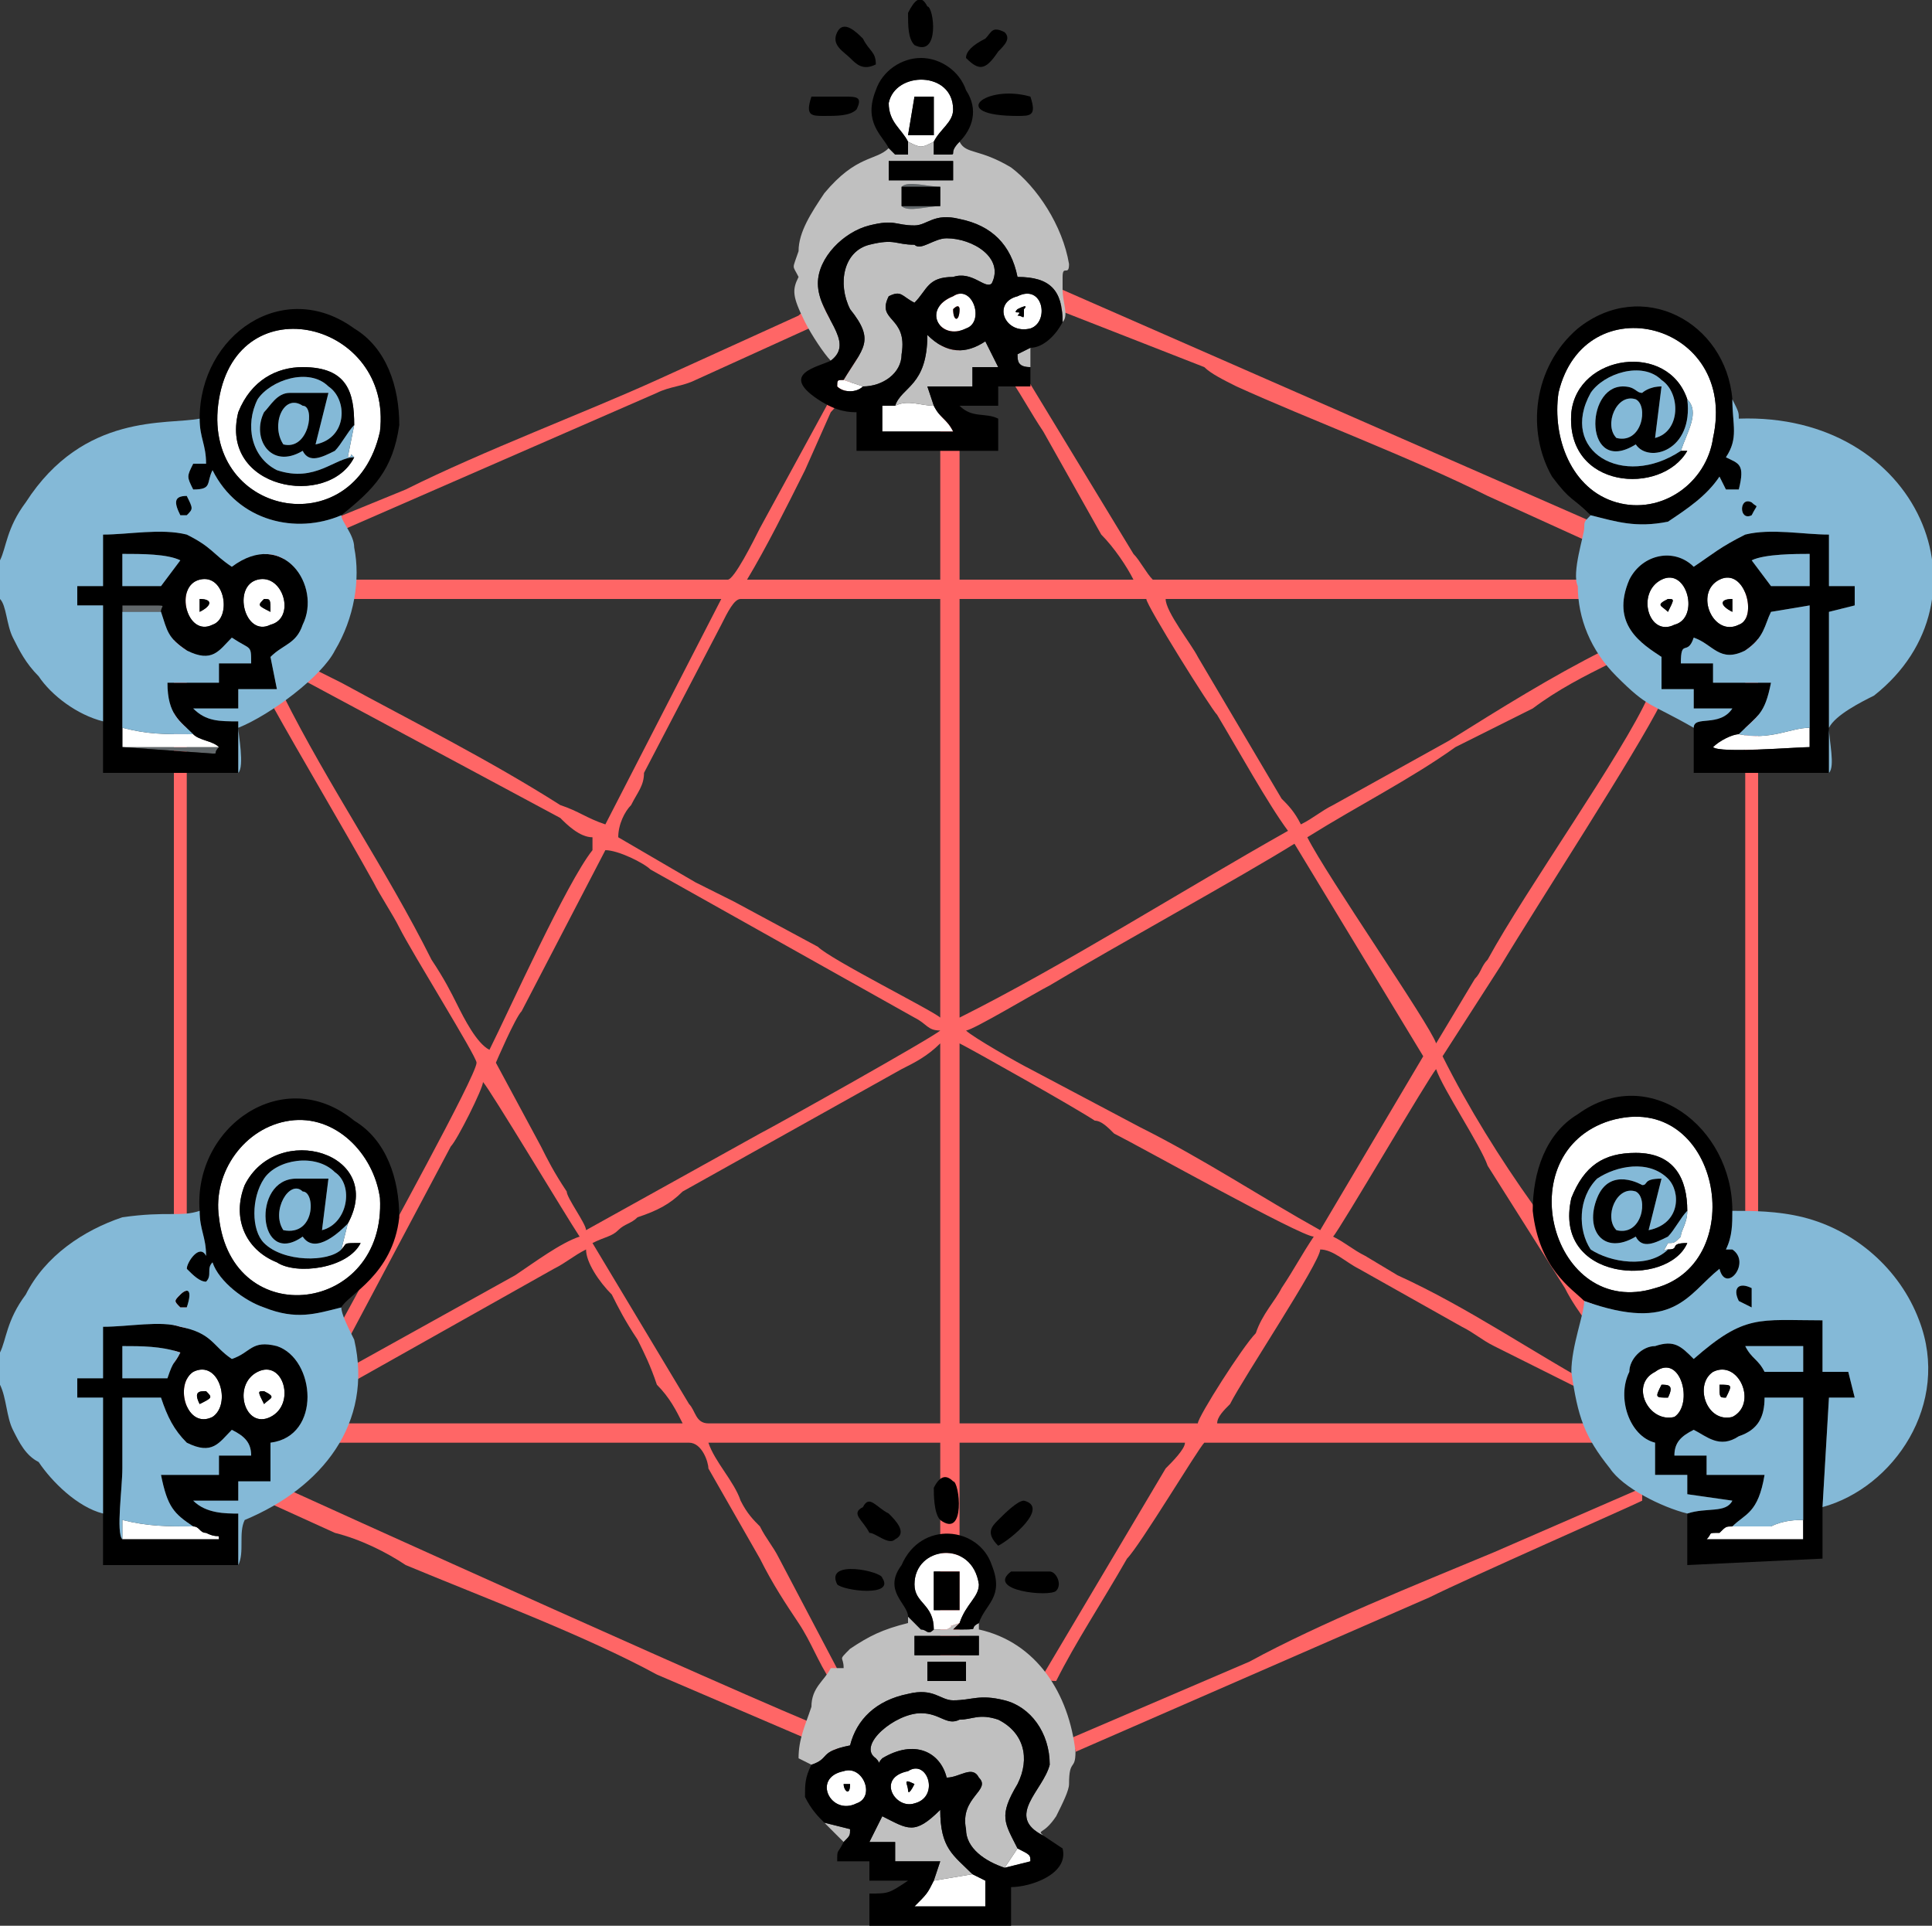 <?xml version="1.0" encoding="UTF-8"?>
<!DOCTYPE svg PUBLIC "-//W3C//DTD SVG 1.1//EN" "http://www.w3.org/Graphics/SVG/1.1/DTD/svg11.dtd">
<!-- Creator: CorelDRAW X6 -->
<svg xmlns="http://www.w3.org/2000/svg" xml:space="preserve" width="300px" height="299px" version="1.1" style="shape-rendering:geometricPrecision; text-rendering:geometricPrecision; image-rendering:optimizeQuality; fill-rule:evenodd; clip-rule:evenodd"
viewBox="0 0 300 299"
 xmlns:xlink="http://www.w3.org/1999/xlink">
 <rect x="0" y="0" width="300" height="299" fill="#333333" stroke="none"/>
 <defs>
  <style type="text/css">
   <![CDATA[
    .fil4 {fill:black}
    .fil1 {fill:#61676A}
    .fil5 {fill:#84B9D7}
    .fil3 {fill:silver}
    .fil0 {fill:#FF6666}
    .fil2 {fill:white}
   ]]>
  </style>
 </defs>
 <g id="Ebene_x0020_1">
  <g id="_664884496">
   <g id="logo-1-striche.pdf">
    <g>
     <g>
      <path class="fil0" d="M92 193c2,-1 3,-1 4,-2 1,-1 2,-1 3,-2 3,-1 5,-2 7,-4l34 -19c2,-1 4,-2 6,-4l0 59 -36 0c-2,0 -2,-2 -3,-3l-15 -25zm57 -31c2,1 18,10 21,12 1,0 2,1 3,2 4,2 29,16 31,16 -2,3 -3,5 -5,8 -1,2 -3,4 -4,7 -2,2 -9,13 -9,14l-37 0 0 -59zm1 -2c1,0 11,-6 13,-7 10,-6 30,-17 38,-22l20 33 -16 27c-9,-5 -18,-11 -28,-16l-17 -9c-2,-1 -9,-5 -10,-6zm-73 5c0,0 3,-7 4,-8l13 -25c2,0 6,2 7,3l41 23c2,1 2,2 4,2 -1,1 -26,15 -28,16l-27 15c0,-1 -3,-5 -3,-6 -2,-3 -3,-5 -4,-7l-7 -13zm19 -35c0,-2 1,-4 2,-5 1,-2 2,-3 2,-5l12 -23c1,-2 2,-4 3,-4l31 0 0 65c-1,-1 -17,-9 -19,-11l-13 -7c-2,-1 -4,-2 -6,-3l-12 -7zm53 -37l29 0c0,1 10,17 11,18 3,5 8,14 11,18 -16,9 -35,21 -51,29l0 -65zm-33 -3c3,-5 6,-11 9,-17l4 -9c2,-2 3,-5 5,-8 -1,0 -1,-1 -2,-1 -1,2 -2,3 -2,5l-12 22c-1,2 -4,8 -5,8l-61 0 0 3 60 0 -18 35c-3,-1 -4,-2 -7,-3 -11,-7 -23,-13 -34,-19 -2,-1 -4,-2 -6,-3 0,1 0,1 -1,2l41 22c1,1 3,3 5,3 0,2 0,1 0,2 -4,5 -13,25 -16,31 -2,-1 -4,-5 -5,-7 -1,-2 -2,-4 -4,-7 -7,-14 -16,-27 -23,-41 -1,0 -1,0 -2,1 5,9 11,19 16,28 1,2 3,5 4,7 2,4 12,20 12,21 0,2 -15,29 -17,33l-6 11c1,1 1,1 2,1l17 -32c1,-1 5,-9 5,-10 1,1 13,21 15,24 -3,1 -7,4 -10,6l-27 15c0,1 0,1 1,2l32 -18c2,-1 3,-2 5,-3 0,2 2,5 4,7 1,2 2,4 4,7 1,2 2,4 3,7 2,2 3,4 4,6l-57 0 0 3 58 0c2,0 3,3 3,4l8 14c2,4 4,7 6,10 2,3 3,6 5,9 1,0 1,0 2,0l-10 -19c-1,-2 -2,-3 -3,-5 -1,-1 -2,-2 -3,-4 -1,-3 -4,-6 -5,-9l36 0 0 39 3 0 0 -39 35 0c0,1 -2,3 -3,4l-19 32c1,1 1,1 2,1 3,-6 7,-12 11,-19 2,-2 11,-17 12,-18l65 0 0 -3 -63 0c0,-1 1,-2 2,-3 2,-4 14,-22 14,-24 2,0 4,2 6,3l16 9c2,1 3,2 5,3l16 8c1,0 1,0 1,-1 -11,-6 -21,-13 -32,-18l-5 -3c-2,-1 -3,-2 -5,-3 1,-1 15,-25 16,-26 1,3 7,12 8,15l12 19c2,4 5,7 7,11 1,0 1,0 2,-1 -2,-4 -5,-8 -7,-11 -2,-4 -5,-8 -7,-12 -5,-7 -10,-15 -14,-23l9 -14c6,-10 21,-33 25,-41 -1,0 -1,0 -2,-1 -4,9 -19,30 -25,41 -1,1 -1,2 -2,3l-6 10c-1,-3 -17,-26 -20,-32 8,-5 16,-9 23,-14l12 -6c4,-3 8,-5 12,-7 -1,-1 -1,-1 -1,-2 -8,4 -16,9 -24,14l-18 10c-2,1 -3,2 -5,3 -1,-2 -2,-3 -3,-4l-13 -22c-1,-2 -5,-7 -5,-9l71 0 0 -3 -73 0c-1,-1 -2,-3 -3,-4l-17 -28c-1,0 -1,1 -2,1 2,3 3,5 5,8l9 16c2,2 4,5 5,7l-27 0 0 -46 -3 0 0 46 -30 0z"/>
      <polygon class="fil0" points="27,219 29,219 29,90 27,90 "/>
      <polygon class="fil0" points="271,194 273,194 273,89 271,89 "/>
      <path class="fil0" d="M164 48l23 9c1,1 3,2 5,3 11,5 27,11 39,17l22 10c0,-2 1,-2 1,-3l-89 -39c0,2 0,2 -1,3z"/>
      <path class="fil0" d="M130 272c0,-2 0,-2 0,-3 -2,0 -86,-38 -88,-39 -1,2 -1,2 -1,3l11 5c4,1 8,3 11,5 12,5 28,11 39,17l28 12z"/>
      <path class="fil0" d="M41 85c0,2 0,2 1,3 1,-1 4,-2 5,-3l55 -24c2,-1 4,-1 6,-2l22 -10c0,-1 0,-1 0,-2 -2,0 -5,1 -6,2l-22 10c-11,5 -27,11 -39,17l-22 9z"/>
      <path class="fil0" d="M222 248c6,-3 31,-14 33,-15 0,-1 0,-1 0,-2l-23 10c-12,5 -27,11 -38,17l-28 12c0,1 1,1 1,2l55 -24z"/>
     </g>
    </g>
   </g>
   <g id="logo-2-figuren.pdf">
    <g>
     <g>
      <path class="fil1" d="M34 116l-15 0 0 -3 0 -18 6 0c0,-1 1,-1 -1,-1l-5 0c0,2 0,21 0,22l14 1c1,0 0,0 1,-1z"/>
      <path class="fil1" d="M140 32c1,1 4,0 6,0 0,-1 0,-2 0,-3 -2,0 -5,-1 -6,0l6 0 0 3 -6 0z"/>
     </g>
     <g>
      <path class="fil2" d="M54 190l-1 4c1,-1 0,-1 3,-1 -2,4 -10,5 -13,3 -5,-2 -7,-7 -5,-12 5,-10 22,-5 16,6zm-20 -1c2,18 26,15 25,-3 -1,-7 -7,-13 -14,-12 -7,1 -12,8 -11,15z"/>
      <path class="fil2" d="M55 71c-4,8 -21,5 -18,-7 2,-5 6,-7 10,-7 7,0 8,4 8,9l-1 5c1,0 0,-1 1,0zm4 -4c2,-17 -22,-23 -25,-5 -3,18 21,23 25,5z"/>
      <path class="fil2" d="M259 194c2,0 0,-1 3,-1 -3,7 -21,6 -18,-7 2,-5 5,-7 10,-7 6,0 8,4 8,9 0,2 -1,3 -1,4 -1,1 -1,1 -2,1 -1,2 -1,1 0,1zm-9 -20c-16,5 -9,31 7,26 15,-4 10,-31 -7,-26z"/>
      <path class="fil2" d="M262 70c-4,7 -19,6 -18,-6 1,-9 15,-11 18,-2 2,2 0,5 -1,8 2,0 1,0 1,0zm4 -2c4,-18 -20,-24 -24,-7 -1,7 2,15 9,17 7,2 14,-3 15,-10z"/>
      <path class="fil2" d="M145 244l4 0 0 6 -4 0 0 -6zm0 9c1,0 2,0 2,0 2,-1 -1,0 2,-1 1,-3 3,-4 3,-6 -1,-7 -10,-6 -10,0 0,3 3,3 3,7z"/>
      <path class="fil2" d="M142 15l3 0 0 6 -4 0 1 -6zm-1 7c2,1 2,1 4,0 1,-2 3,-3 3,-5 0,-6 -9,-6 -10,-1 0,3 2,4 3,6z"/>
      <path class="fil2" d="M145 63c-2,0 -4,-1 -6,0l-2 0 0 4 11 0c-1,-2 -2,-2 -3,-4z"/>
      <path class="fil2" d="M145 292c-1,2 -1,2 -3,4l11 0 0 -4 -2 -1 -6 1z"/>
      <path class="fil2" d="M32 216c1,1 1,1 -1,2 -1,-2 0,-2 1,-2zm-2 -3c-3,2 -1,9 3,7 3,-2 1,-9 -3,-7z"/>
      <path class="fil2" d="M41 216c2,1 1,1 0,2 -1,-2 -1,-2 0,-2zm-1 -3c-4,2 -2,9 2,7 4,-2 2,-9 -2,-7z"/>
      <path class="fil2" d="M269 95c-2,-1 -2,-2 0,-2l0 2zm-2 -5c-4,2 -1,9 3,7 3,-1 1,-9 -3,-7z"/>
      <path class="fil2" d="M42 95c-2,-1 -2,-1 -1,-2 1,0 1,0 1,2zm-2 -5c-4,1 -2,9 2,7 4,-1 2,-8 -2,-7z"/>
      <path class="fil2" d="M258 215c1,0 2,0 1,2 -2,0 -2,0 -1,-2zm-1 -2c-4,2 -1,8 3,7 3,-2 1,-10 -3,-7z"/>
      <path class="fil2" d="M31 95c0,-2 0,-1 0,-2 2,0 2,1 0,2zm0 -5c-4,1 -2,9 2,7 3,-1 2,-8 -2,-7z"/>
      <path class="fil2" d="M267 215c2,0 2,0 1,2 -1,0 -1,0 -1,-2zm-1 -2c-3,2 -1,8 3,7 4,-2 1,-9 -3,-7z"/>
      <path class="fil2" d="M259 95c-1,-1 -2,-1 0,-2 1,0 1,0 0,2zm-1 -5c-4,2 -2,9 2,7 4,-1 2,-9 -2,-7z"/>
      <path class="fil2" d="M270 114c-1,0 -3,1 -4,2 1,1 13,0 15,0l0 -3c-3,0 -6,2 -11,1z"/>
      <path class="fil2" d="M269 237c-1,0 -1,0 -2,1 -2,0 -1,0 -2,1l15 0 0 -3c-1,0 -3,0 -5,1 -2,0 -4,0 -6,0z"/>
      <path class="fil2" d="M34 116c-1,-1 -3,-1 -4,-2 -5,0 -7,0 -11,-1l0 3 15 0z"/>
      <path class="fil2" d="M19 239l15 0c0,-1 0,0 -2,-1 -1,0 -1,-1 -2,-1 -4,0 -7,0 -11,-1l0 3z"/>
      <path class="fil2" d="M142 277c-1,2 -1,1 -1,1 0,-1 -1,-2 1,-1zm-1 -2c-5,1 -2,6 1,5 4,-1 2,-7 -1,-5z"/>
      <path class="fil2" d="M132 277c0,2 -1,1 -1,0l1 0zm-1 -2c-5,1 -2,7 2,5 3,-1 1,-6 -2,-5z"/>
      <path class="fil2" d="M149 48c0,2 -1,2 -1,0 1,-1 1,0 1,0zm-1 -2c-5,2 -2,7 2,5 3,-1 1,-7 -2,-5z"/>
      <path class="fil2" d="M159 48c0,2 0,1 -1,1 1,-1 -1,0 0,-1 2,-1 1,0 1,0zm-1 -2c-4,1 -2,6 2,5 3,-1 2,-7 -2,-5z"/>
      <path class="fil2" d="M134 60l-3 -1c-1,0 -1,0 -1,1 1,1 3,1 4,0z"/>
      <path class="fil2" d="M156 290l4 -1c0,-1 0,-1 -2,-2l-2 3z"/>
     </g>
     <g>
      <path class="fil3" d="M140 29c1,-1 4,0 6,0 0,1 0,2 0,3 -2,0 -5,1 -6,0l0 -3zm-2 -4l7 0 3 0 0 3 -10 0 0 -3zm0 -2c-2,2 -5,1 -10,7 -2,3 -4,6 -4,9 -1,3 -1,2 0,4 -1,2 -1,3 1,7 1,2 3,5 4,6 4,-3 -2,-7 -2,-12 0,-4 4,-8 8,-9 4,-1 4,0 7,0 2,0 3,-2 7,-1 5,1 8,4 9,9 5,0 7,2 7,7 1,-1 0,-3 0,-5 0,-1 0,-2 0,-2 0,-2 1,0 1,-2 -1,-6 -5,-12 -9,-15 -5,-3 -7,-2 -8,-4 -2,2 0,2 -2,2l-2 0 0 -2c-2,1 -2,1 -4,0l0 2 -2 0 -1 -1z"/>
      <path class="fil3" d="M146 258l2 0 2 0 0 3 -1 0 -4 0 -1 0 0 -3 2 0zm-4 -4l10 0 0 3 -10 0 0 -3zm-16 20c3,-1 1,-2 6,-3 1,-4 4,-7 9,-8 4,-1 5,1 7,1 3,0 4,-1 8,0 4,1 7,5 7,10 -1,4 -7,8 -1,11 -1,-1 0,0 2,-3 1,-2 2,-4 2,-5 0,-4 1,-2 1,-5 -1,-9 -6,-17 -15,-19l0 -1c-2,1 1,1 -4,1l1 -1c-3,1 0,0 -2,1 0,0 -1,0 -2,0 -1,1 -1,0 -2,0 -1,-1 0,0 -2,-2l0 1c-4,1 -6,2 -9,4 -2,2 -1,1 -1,3 -2,0 -1,0 -2,0 -1,2 -3,3 -3,6 -1,3 -2,5 -2,8l2 1z"/>
      <path class="fil3" d="M131 59l3 1c3,0 6,-2 6,-5 1,-6 -4,-5 -2,-9 2,-1 2,0 4,1 2,-2 2,-4 6,-4 3,-1 5,2 6,1 2,-4 -3,-7 -7,-7 -2,0 -4,2 -5,1 -3,0 -3,-1 -7,0 -4,1 -5,6 -3,10 4,5 2,6 -1,11z"/>
      <path class="fil3" d="M156 290l2 -3c-2,-4 -3,-5 0,-10 2,-4 1,-8 -3,-10 -3,-1 -4,0 -6,0 -2,1 -3,-1 -6,-1 -4,0 -10,5 -7,7 1,1 0,1 1,0 5,-3 9,-1 10,3 2,0 4,-2 5,0 2,2 -3,3 -2,8 0,3 3,5 6,6z"/>
      <path class="fil3" d="M145 292l6 -1c-3,-3 -5,-4 -5,-10 -4,4 -5,3 -9,1l-2 4 4 0 0 3 7 0 -1 3z"/>
      <path class="fil3" d="M139 63c2,-1 4,0 6,0l-1 -3 7 0 0 -3 4 0 -2 -4c-3,2 -6,2 -9,-1 0,8 -4,8 -5,11z"/>
      <path class="fil3" d="M131 286c1,-1 1,-1 1,-2l-4 -1 3 3z"/>
      <path class="fil3" d="M160 57c0,-1 0,-1 0,-3l-2 1c0,1 0,2 2,2z"/>
     </g>
     <g>
      <path class="fil4" d="M151 291l2 1 0 4 -11 0c2,-2 2,-2 3,-4l1 -3 -7 0 0 -3 -4 0 2 -4c4,2 5,3 9,-1 0,6 2,7 5,10zm-10 -16c3,-2 5,4 1,5 -3,1 -6,-4 -1,-5zm-10 0c3,-1 5,4 2,5 -4,2 -7,-4 -2,-5zm27 12c2,1 2,1 2,2l-4 1c-3,-1 -6,-3 -6,-6 -1,-5 4,-6 2,-8 -1,-2 -3,0 -5,0 -1,-4 -5,-6 -10,-3 -1,1 0,1 -1,0 -3,-2 3,-7 7,-7 3,0 4,2 6,1 2,0 3,-1 6,0 4,2 5,6 3,10 -3,5 -2,6 0,10zm-32 -13c-1,2 -1,3 -1,5 1,2 2,3 3,4l4 1c0,1 0,1 -1,2 -1,2 -1,1 -1,3l5 0 0 3 6 0c-3,2 -3,2 -6,2l0 5 22 0 0 -6c3,0 9,-2 8,-6l-3 -2c-6,-3 0,-7 1,-11 0,-5 -3,-9 -7,-10 -4,-1 -5,0 -8,0 -2,0 -3,-2 -7,-1 -5,1 -8,4 -9,8 -5,1 -3,2 -6,3z"/>
      <path class="fil4" d="M145 63c1,2 2,2 3,4l-11 0 0 -4 2 0c1,-3 5,-3 5,-11 3,3 6,3 9,1l2 4 -4 0 0 3 -7 0 1 3zm3 -17c3,-2 5,4 2,5 -4,2 -7,-3 -2,-5zm10 0c4,-2 5,4 2,5 -4,1 -6,-4 -2,-5zm-24 14c-1,1 -3,1 -4,0 0,-1 0,-1 1,-1 3,-5 5,-6 1,-11 -2,-4 -1,-9 3,-10 4,-1 4,0 7,0 1,1 3,-1 5,-1 4,0 9,3 7,7 -1,1 -3,-2 -6,-1 -4,0 -4,2 -6,4 -2,-1 -2,-2 -4,-1 -2,4 3,3 2,9 0,3 -3,5 -6,5zm-5 -4c-2,1 -8,2 -2,6 3,2 5,2 6,2l0 6 22 0 0 -5c-2,-1 -4,0 -6,-2l6 0 0 -3 5 0 0 -3c-2,0 -2,-1 -2,-2l2 -1c2,0 4,-2 5,-4 0,-5 -2,-7 -7,-7 -1,-5 -4,-8 -9,-9 -4,-1 -5,1 -7,1 -3,0 -3,-1 -7,0 -4,1 -8,5 -8,9 0,5 6,9 2,12z"/>
      <path class="fil4" d="M280 236l0 3 -15 0c1,-1 0,-1 2,-1 1,-1 1,-1 2,-1 2,-2 4,-2 5,-8l-9 0 0 -3 -5 0c0,-2 1,-3 3,-4 2,1 4,3 7,1 3,-1 4,-3 4,-6l6 0 0 19zm-14 -23c4,-2 7,5 3,7 -4,1 -6,-5 -3,-7zm-9 0c4,-3 6,5 3,7 -4,1 -7,-5 -3,-7zm14 -4c4,0 6,0 9,0l0 4 -6 0c-1,-2 -2,-2 -3,-4zm-9 34l21 -1 0 -8 1 -17 4 0 -1 -4 -4 0 0 -8c-10,0 -12,-1 -20,6 -2,-2 -3,-3 -6,-2 -2,0 -4,2 -4,4 -2,4 0,10 4,11l0 5 5 0 0 3 7 1c-1,2 -4,1 -7,2l0 8z"/>
      <path class="fil4" d="M30 237c1,0 1,1 2,1 2,1 2,0 2,1l-15 0c-1,-1 0,-8 0,-11 0,-3 0,-7 0,-11l6 0c1,3 2,5 4,7 4,2 5,0 7,-2 2,1 3,2 3,4l-5 0 0 3 -9 0c1,5 2,6 5,8zm10 -24c4,-2 6,5 2,7 -4,2 -6,-5 -2,-7zm-10 0c4,-2 6,5 3,7 -4,2 -6,-5 -3,-7zm-11 -4c3,0 6,0 9,1 -1,2 -1,1 -2,4l-7 0 0 -5zm-3 26l0 8 21 0 0 -8c-2,0 -5,0 -7,-2l7 0 0 -3 5 0 0 -6c8,-1 7,-13 1,-15 -4,-1 -4,1 -7,2 -3,-2 -3,-4 -8,-5 -3,-1 -8,0 -12,0l0 8 -4 0 0 3 4 0 0 18z"/>
      <path class="fil4" d="M281 113l0 3c-2,0 -14,1 -15,0 1,-1 3,-2 4,-2 3,-3 4,-3 5,-8l-9 0 0 -3 -5 0c0,-4 1,-1 2,-4 3,1 4,4 8,2 3,-2 3,-4 4,-6l6 -1 0 19zm-14 -23c4,-2 6,6 3,7 -4,2 -7,-5 -3,-7zm-9 0c4,-2 6,6 2,7 -4,2 -6,-5 -2,-7zm23 -4l0 5 -6 0 -3 -4c2,-1 7,-1 9,-1zm-18 27l0 7 21 0 0 -25 4 -1 0 -3 -4 0 0 -8c-4,0 -9,-1 -13,0 -4,2 -5,3 -8,5 -3,-3 -8,-2 -10,2 -3,7 2,10 5,12l0 5 5 0 0 3 6 0c-2,3 -6,1 -6,3z"/>
      <path class="fil4" d="M30 114c1,1 3,1 4,2 -1,1 0,1 -1,1l-14 -1c0,-1 0,-20 0,-22l5 0c2,0 1,0 1,1 1,3 1,4 4,6 4,2 5,0 7,-2 3,2 3,1 3,4l-5 0 0 3 -8 0c0,5 2,6 4,8zm10 -24c4,-1 6,6 2,7 -4,2 -6,-6 -2,-7zm-9 0c4,-1 5,6 2,7 -4,2 -6,-6 -2,-7zm-12 -4c3,0 7,0 9,1l-3 4 -6 0 0 -5zm-3 26l0 8 21 0 0 -8c-3,0 -5,0 -7,-2l7 0 0 -3 6 0 -1 -5c2,-2 4,-2 5,-5 3,-6 -3,-15 -11,-9 -3,-2 -3,-3 -7,-5 -4,-1 -9,0 -13,0l0 8 -4 0 0 3 4 0 0 18z"/>
      <path class="fil4" d="M266 68c-1,7 -8,12 -15,10 -7,-2 -10,-10 -9,-17 4,-17 28,-11 24,7zm-19 12c4,1 7,2 12,1 3,-2 6,-4 8,-7l1 2 2 0c1,-4 0,-4 -2,-5 2,-3 1,-5 1,-9 -1,-12 -14,-19 -24,-11 -7,6 -8,16 -4,23 3,4 3,3 6,6z"/>
      <path class="fil4" d="M34 189c-1,-7 4,-14 11,-15 7,-1 13,5 14,12 1,18 -23,21 -25,3zm-3 -1c0,3 1,4 1,7 -1,-2 -3,1 -3,2 1,1 2,2 3,2 1,-1 0,-2 1,-3 1,3 5,6 8,7 5,2 8,1 12,0 1,-2 8,-5 9,-14 0,-6 -2,-12 -7,-15 -11,-9 -25,1 -24,14z"/>
      <path class="fil4" d="M59 67c-4,18 -28,13 -25,-5 3,-18 27,-12 25,5zm-28 -2c0,3 1,4 1,7 -1,0 -1,0 -2,0 -1,2 -1,2 0,4 3,0 2,-1 3,-3 4,8 13,10 20,7 5,-4 8,-7 9,-14 0,-6 -2,-12 -7,-15 -11,-8 -24,1 -24,14z"/>
      <path class="fil4" d="M250 174c17,-5 22,22 7,26 -16,5 -23,-21 -7,-26zm-4 28c14,5 16,-1 21,-5 1,4 5,-1 2,-3 -1,0 0,0 -1,0 1,-2 1,-4 1,-6 0,-13 -13,-23 -24,-15 -5,3 -7,9 -7,15 1,9 6,12 8,14z"/>
      <path class="fil4" d="M44 191c-2,-3 1,-8 3,-6 2,0 2,7 -3,6zm9 3c-2,2 -9,2 -12,-1 -2,-2 -2,-7 0,-10 2,-3 8,-4 11,-1 3,2 2,8 -2,9l1 -8c-1,0 -2,0 -2,0 -1,0 -1,0 -3,0 -7,0 -6,14 1,9 2,3 6,-1 7,-2 6,-11 -11,-16 -16,-6 -2,5 0,10 5,12 3,2 11,1 13,-3 -3,0 -2,0 -3,1z"/>
      <path class="fil4" d="M251 191c-2,-2 0,-7 3,-6 2,1 1,7 -3,6zm8 3c-3,3 -9,2 -12,0 -2,-3 -2,-8 1,-11 3,-2 8,-3 11,0 2,2 2,7 -3,8l2 -8c-3,0 -2,1 -3,1 0,0 -5,-3 -7,2 -2,5 1,9 6,6 1,2 3,1 5,0 1,-1 2,-3 3,-4 0,-5 -2,-9 -8,-9 -5,0 -8,2 -10,7 -3,13 15,14 18,7 -3,0 -1,1 -3,1z"/>
      <path class="fil4" d="M44 69c-2,-3 0,-8 3,-6 2,0 1,7 -3,6zm11 2c-3,0 -6,4 -12,2 -4,-2 -5,-7 -3,-11 2,-3 8,-5 11,-2 3,2 3,8 -2,9l2 -8c-3,0 -2,0 -3,0 -1,0 -1,0 -3,0 -2,0 -3,2 -4,3 -2,4 1,9 6,6 1,2 3,1 5,0 1,-1 2,-3 3,-4 0,-5 -1,-9 -8,-9 -4,0 -8,2 -10,7 -3,12 14,15 18,7z"/>
      <path class="fil4" d="M251 68c-2,-2 0,-7 3,-6 2,1 1,7 -3,6zm11 2l-1 0c-9,6 -19,0 -14,-9 2,-3 8,-5 11,-2 3,2 3,8 -1,9l1 -8c-2,0 -3,1 -3,1 -1,0 -1,-1 -3,-1 -6,0 -6,14 2,9 2,3 9,1 8,-7 -3,-9 -17,-7 -18,2 -1,12 14,13 18,6z"/>
      <path class="fil4" d="M138 23l1 1 2 0 0 -2c-1,-2 -3,-3 -3,-6 1,-5 10,-5 10,1 0,2 -2,3 -3,5l0 2 2 0c2,0 0,0 2,-2 2,-2 3,-5 1,-8 -1,-3 -4,-5 -7,-5 -3,0 -6,2 -7,5 -2,5 1,7 2,9z"/>
      <path class="fil4" d="M141 251c2,2 1,1 2,2 1,0 1,1 2,0 0,-4 -3,-4 -3,-7 0,-6 9,-7 10,0 0,2 -2,3 -3,6l-1 1c5,0 2,0 4,-1 1,-3 4,-4 2,-9 -2,-6 -11,-7 -14,0 -3,4 1,6 1,8z"/>
      <polygon class="fil4" points="142,257 152,257 152,254 142,254 "/>
      <polygon class="fil4" points="138,28 148,28 148,25 145,25 138,25 "/>
      <path class="fil4" d="M136 10c0,-2 -1,-2 -2,-4 -1,-1 -3,-3 -4,-1 -1,2 1,3 2,4 1,1 2,2 4,1z"/>
      <path class="fil4" d="M142 7c4,2 3,-6 2,-6 -1,-2 -2,-1 -3,1 0,2 0,4 1,5z"/>
      <path class="fil4" d="M155 240c2,-1 8,-6 4,-7 -1,0 -3,2 -4,3 -1,1 -2,2 0,4z"/>
      <path class="fil4" d="M146 236c4,3 3,-6 2,-6 -1,-1 -2,-1 -3,1 0,1 0,4 1,5z"/>
      <path class="fil4" d="M157 244c-4,3 6,4 7,3 1,-1 0,-3 -1,-3 -2,0 -5,0 -6,0z"/>
      <path class="fil4" d="M134 234c-2,1 0,2 1,4 1,0 3,2 4,1 2,-1 0,-3 -1,-4 -2,-1 -3,-3 -4,-1z"/>
      <path class="fil4" d="M126 15c-1,3 0,3 2,3 2,0 4,0 5,-1 1,-2 0,-2 -2,-2 -1,0 -5,0 -5,0z"/>
      <path class="fil4" d="M130 246c1,1 9,2 7,-1 0,-1 -9,-3 -7,1z"/>
      <path class="fil4" d="M160 15c-7,-2 -13,3 -2,3 2,0 3,0 2,-3z"/>
      <path class="fil4" d="M150 9c2,2 3,2 5,-1 1,-1 2,-2 1,-3 -2,-1 -2,0 -3,1 -2,1 -3,2 -3,3z"/>
      <polygon class="fil4" points="144,261 145,261 149,261 150,261 150,258 148,258 146,258 144,258 "/>
      <polygon class="fil4" points="145,250 149,250 149,244 145,244 "/>
      <polygon class="fil4" points="141,21 145,21 145,15 142,15 "/>
      <polygon class="fil4" points="140,32 146,32 146,29 140,29 "/>
      <path class="fil4" d="M270 202l2 1 0 -3c-2,-1 -3,0 -2,2z"/>
      <path class="fil4" d="M28 80l1 0c1,-1 1,-1 0,-3 -2,0 -2,1 -1,3z"/>
      <path class="fil4" d="M28 201c-1,1 -1,1 0,2l1 0c1,-3 0,-3 -1,-2z"/>
      <path class="fil4" d="M272 80c1,-2 1,-1 0,-2 -2,-1 -2,3 0,2z"/>
      <path class="fil4" d="M268 217c1,-2 1,-2 -1,-2 0,2 0,2 1,2z"/>
      <path class="fil4" d="M259 217c1,-2 0,-2 -1,-2 -1,2 -1,2 1,2z"/>
      <path class="fil4" d="M31 218c2,-1 2,-1 1,-2 -1,0 -2,0 -1,2z"/>
      <path class="fil4" d="M42 95c0,-2 0,-2 -1,-2 -1,1 -1,1 1,2z"/>
      <path class="fil4" d="M259 95c1,-2 1,-2 0,-2 -2,1 -1,1 0,2z"/>
      <path class="fil4" d="M41 218c1,-1 2,-1 0,-2 -1,0 -1,0 0,2z"/>
      <path class="fil4" d="M31 95c2,-1 2,-2 0,-2 0,1 0,0 0,2z"/>
      <path class="fil4" d="M269 95l0 -2c-2,0 -2,1 0,2z"/>
      <path class="fil4" d="M141 278c0,0 0,1 1,-1 -2,-1 -1,0 -1,1z"/>
      <path class="fil4" d="M148 48c0,2 1,2 1,0 0,0 0,-1 -1,0z"/>
      <path class="fil4" d="M158 49c1,0 1,1 1,-1 0,0 1,-1 -1,0 -1,1 1,0 0,1z"/>
      <path class="fil4" d="M131 277c0,1 1,2 1,0l-1 0z"/>
     </g>
     <g>
      <path class="fil5" d="M28 201c1,-1 2,-1 1,2l-1 0c-1,-1 -1,-1 0,-2zm-28 9l0 5c1,2 1,5 2,7 1,2 2,4 4,5 2,3 6,7 10,8l0 -18 -4 0 0 -3 4 0 0 -8c4,0 9,-1 12,0 5,1 5,3 8,5 3,-1 3,-3 7,-2 6,2 7,14 -1,15l0 6 -5 0 0 3 -7 0c2,2 5,2 7,2l0 8c1,-2 0,-5 1,-7 12,-5 20,-15 17,-28 -1,-2 -2,-4 -2,-5 -4,1 -7,2 -12,0 -3,-1 -7,-4 -8,-7 -1,1 0,2 -1,3 -1,0 -2,-1 -3,-2 0,-1 2,-4 3,-2 0,-3 -1,-4 -1,-7 -3,1 -5,0 -12,1 -6,2 -12,6 -15,12 -3,4 -3,7 -4,9z"/>
      <path class="fil5" d="M28 80c-1,-2 -1,-3 1,-3 1,2 1,2 0,3l-1 0zm-28 7l0 6c1,1 1,4 2,6 1,2 2,4 4,6 2,3 6,6 10,7l0 -18 -4 0 0 -3 4 0 0 -8c4,0 9,-1 13,0 4,2 4,3 7,5 8,-6 14,3 11,9 -1,3 -3,3 -5,5l1 5 -6 0 0 3 -7 0c2,2 4,2 7,2l0 8c1,-1 0,-6 0,-7 5,-2 13,-8 15,-12 3,-5 4,-11 3,-16 0,-2 -2,-4 -2,-5 -7,3 -16,1 -20,-7 -1,2 0,3 -3,3 -1,-2 -1,-2 0,-4 1,0 1,0 2,0 0,-3 -1,-4 -1,-7 -5,1 -18,-1 -27,13 -3,4 -3,7 -4,9z"/>
      <path class="fil5" d="M272 80c-2,1 -2,-3 0,-2 1,1 1,0 0,2zm-25 0c-1,1 -1,1 -1,2 0,1 -2,7 -1,9 0,5 2,10 6,14 5,5 5,4 12,8 0,-2 4,0 6,-3l-6 0 0 -3 -5 0 0 -5c-3,-2 -8,-5 -5,-12 2,-4 7,-5 10,-2 3,-2 4,-3 8,-5 4,-1 9,0 13,0l0 8 4 0 0 3 -4 1 0 25c1,-1 0,-5 0,-7 1,-2 5,-4 7,-5 19,-15 7,-44 -21,-43 0,-1 0,-1 -1,-3 0,4 1,6 -1,9 2,1 3,1 2,5l-2 0 -1 -2c-2,3 -5,5 -8,7 -5,1 -8,0 -12,-1z"/>
      <path class="fil5" d="M270 202c-1,-2 0,-3 2,-2l0 3 -2 -1zm-24 0c0,2 -2,7 -2,11 1,7 2,10 6,15 2,3 8,6 12,7 0,2 0,3 0,4l0 3c0,0 0,0 0,1l0 -8c3,-1 6,0 7,-2l-7 -1 0 -3 -5 0 0 -5c-4,-1 -6,-7 -4,-11 0,-2 2,-4 4,-4 3,-1 4,0 6,2 8,-7 10,-6 20,-6l0 8 4 0 1 4 -4 0 -1 17c11,-3 20,-16 15,-29 -3,-8 -10,-14 -18,-16 -4,-1 -8,-1 -11,-1 0,2 0,4 -1,6 1,0 0,0 1,0 3,2 -1,7 -2,3 -5,4 -7,10 -21,5z"/>
      <path class="fil5" d="M19 239l0 -3c4,1 7,1 11,1 -3,-2 -4,-3 -5,-8l9 0 0 -3 5 0c0,-2 -1,-3 -3,-4 -2,2 -3,4 -7,2 -2,-2 -3,-4 -4,-7l-6 0c0,4 0,8 0,11 0,3 -1,10 0,11z"/>
      <path class="fil5" d="M270 114c5,1 8,-1 11,-1l0 -19 -6 1c-1,2 -1,4 -4,6 -4,2 -5,-1 -8,-2 -1,3 -2,0 -2,4l5 0 0 3 9 0c-1,5 -2,5 -5,8z"/>
      <path class="fil5" d="M269 237c2,0 4,0 6,0 2,-1 4,-1 5,-1l0 -19 -6 0c0,3 -1,5 -4,6 -3,2 -5,0 -7,-1 -2,1 -3,2 -3,4l5 0 0 3 9 0c-1,6 -3,6 -5,8z"/>
      <path class="fil5" d="M19 113c4,1 6,1 11,1 -2,-2 -4,-3 -4,-8l8 0 0 -3 5 0c0,-3 0,-2 -3,-4 -2,2 -3,4 -7,2 -3,-2 -3,-3 -4,-6l-6 0 0 18z"/>
      <path class="fil5" d="M262 70c0,0 1,0 -1,0 1,-3 3,-6 1,-8 1,8 -6,10 -8,7 -8,5 -8,-9 -2,-9 2,0 2,1 3,1 0,0 1,-1 3,-1l-1 8c4,-1 4,-7 1,-9 -3,-3 -9,-1 -11,2 -5,9 5,15 14,9l1 0z"/>
      <path class="fil5" d="M55 71c-1,-1 0,0 -1,0l1 -5c-1,1 -2,3 -3,4 -2,1 -4,2 -5,0 -5,3 -8,-2 -6,-6 1,-1 2,-3 4,-3 2,0 2,0 3,0 1,0 0,0 3,0l-2 8c5,-1 5,-7 2,-9 -3,-3 -9,-1 -11,2 -2,4 -1,9 3,11 6,2 9,-2 12,-2z"/>
      <path class="fil5" d="M259 194c-1,0 -1,1 0,-1 1,0 1,0 2,-1 0,-1 1,-2 1,-4 -1,1 -2,3 -3,4 -2,1 -4,2 -5,0 -5,3 -8,-1 -6,-6 2,-5 7,-2 7,-2 1,0 0,-1 3,-1l-2 8c5,-1 5,-6 3,-8 -3,-3 -8,-2 -11,0 -3,3 -3,8 -1,11 3,2 9,3 12,0z"/>
      <path class="fil5" d="M53 194l1 -4c-1,1 -5,5 -7,2 -7,5 -8,-9 -1,-9 2,0 2,0 3,0 0,0 1,0 2,0l-1 8c4,-1 5,-7 2,-9 -3,-3 -9,-2 -11,1 -2,3 -2,8 0,10 3,3 10,3 12,1z"/>
      <path class="fil5" d="M272 87l3 4 6 0 0 -5c-2,0 -7,0 -9,1z"/>
      <path class="fil5" d="M271 209c1,2 2,2 3,4l6 0 0 -4c-3,0 -5,0 -9,0z"/>
      <path class="fil5" d="M19 214l7 0c1,-3 1,-2 2,-4 -3,-1 -6,-1 -9,-1l0 5z"/>
      <path class="fil5" d="M19 91l6 0 3 -4c-2,-1 -6,-1 -9,-1l0 5z"/>
      <path class="fil5" d="M44 69c4,1 5,-6 3,-6 -3,-2 -5,3 -3,6z"/>
      <path class="fil5" d="M251 68c4,1 5,-5 3,-6 -3,-1 -5,4 -3,6z"/>
      <path class="fil5" d="M251 191c4,1 5,-5 3,-6 -3,-1 -5,4 -3,6z"/>
      <path class="fil5" d="M44 191c5,1 5,-6 3,-6 -2,-2 -5,3 -3,6z"/>
     </g>
    </g>
   </g>
  </g>
 </g>
</svg>
